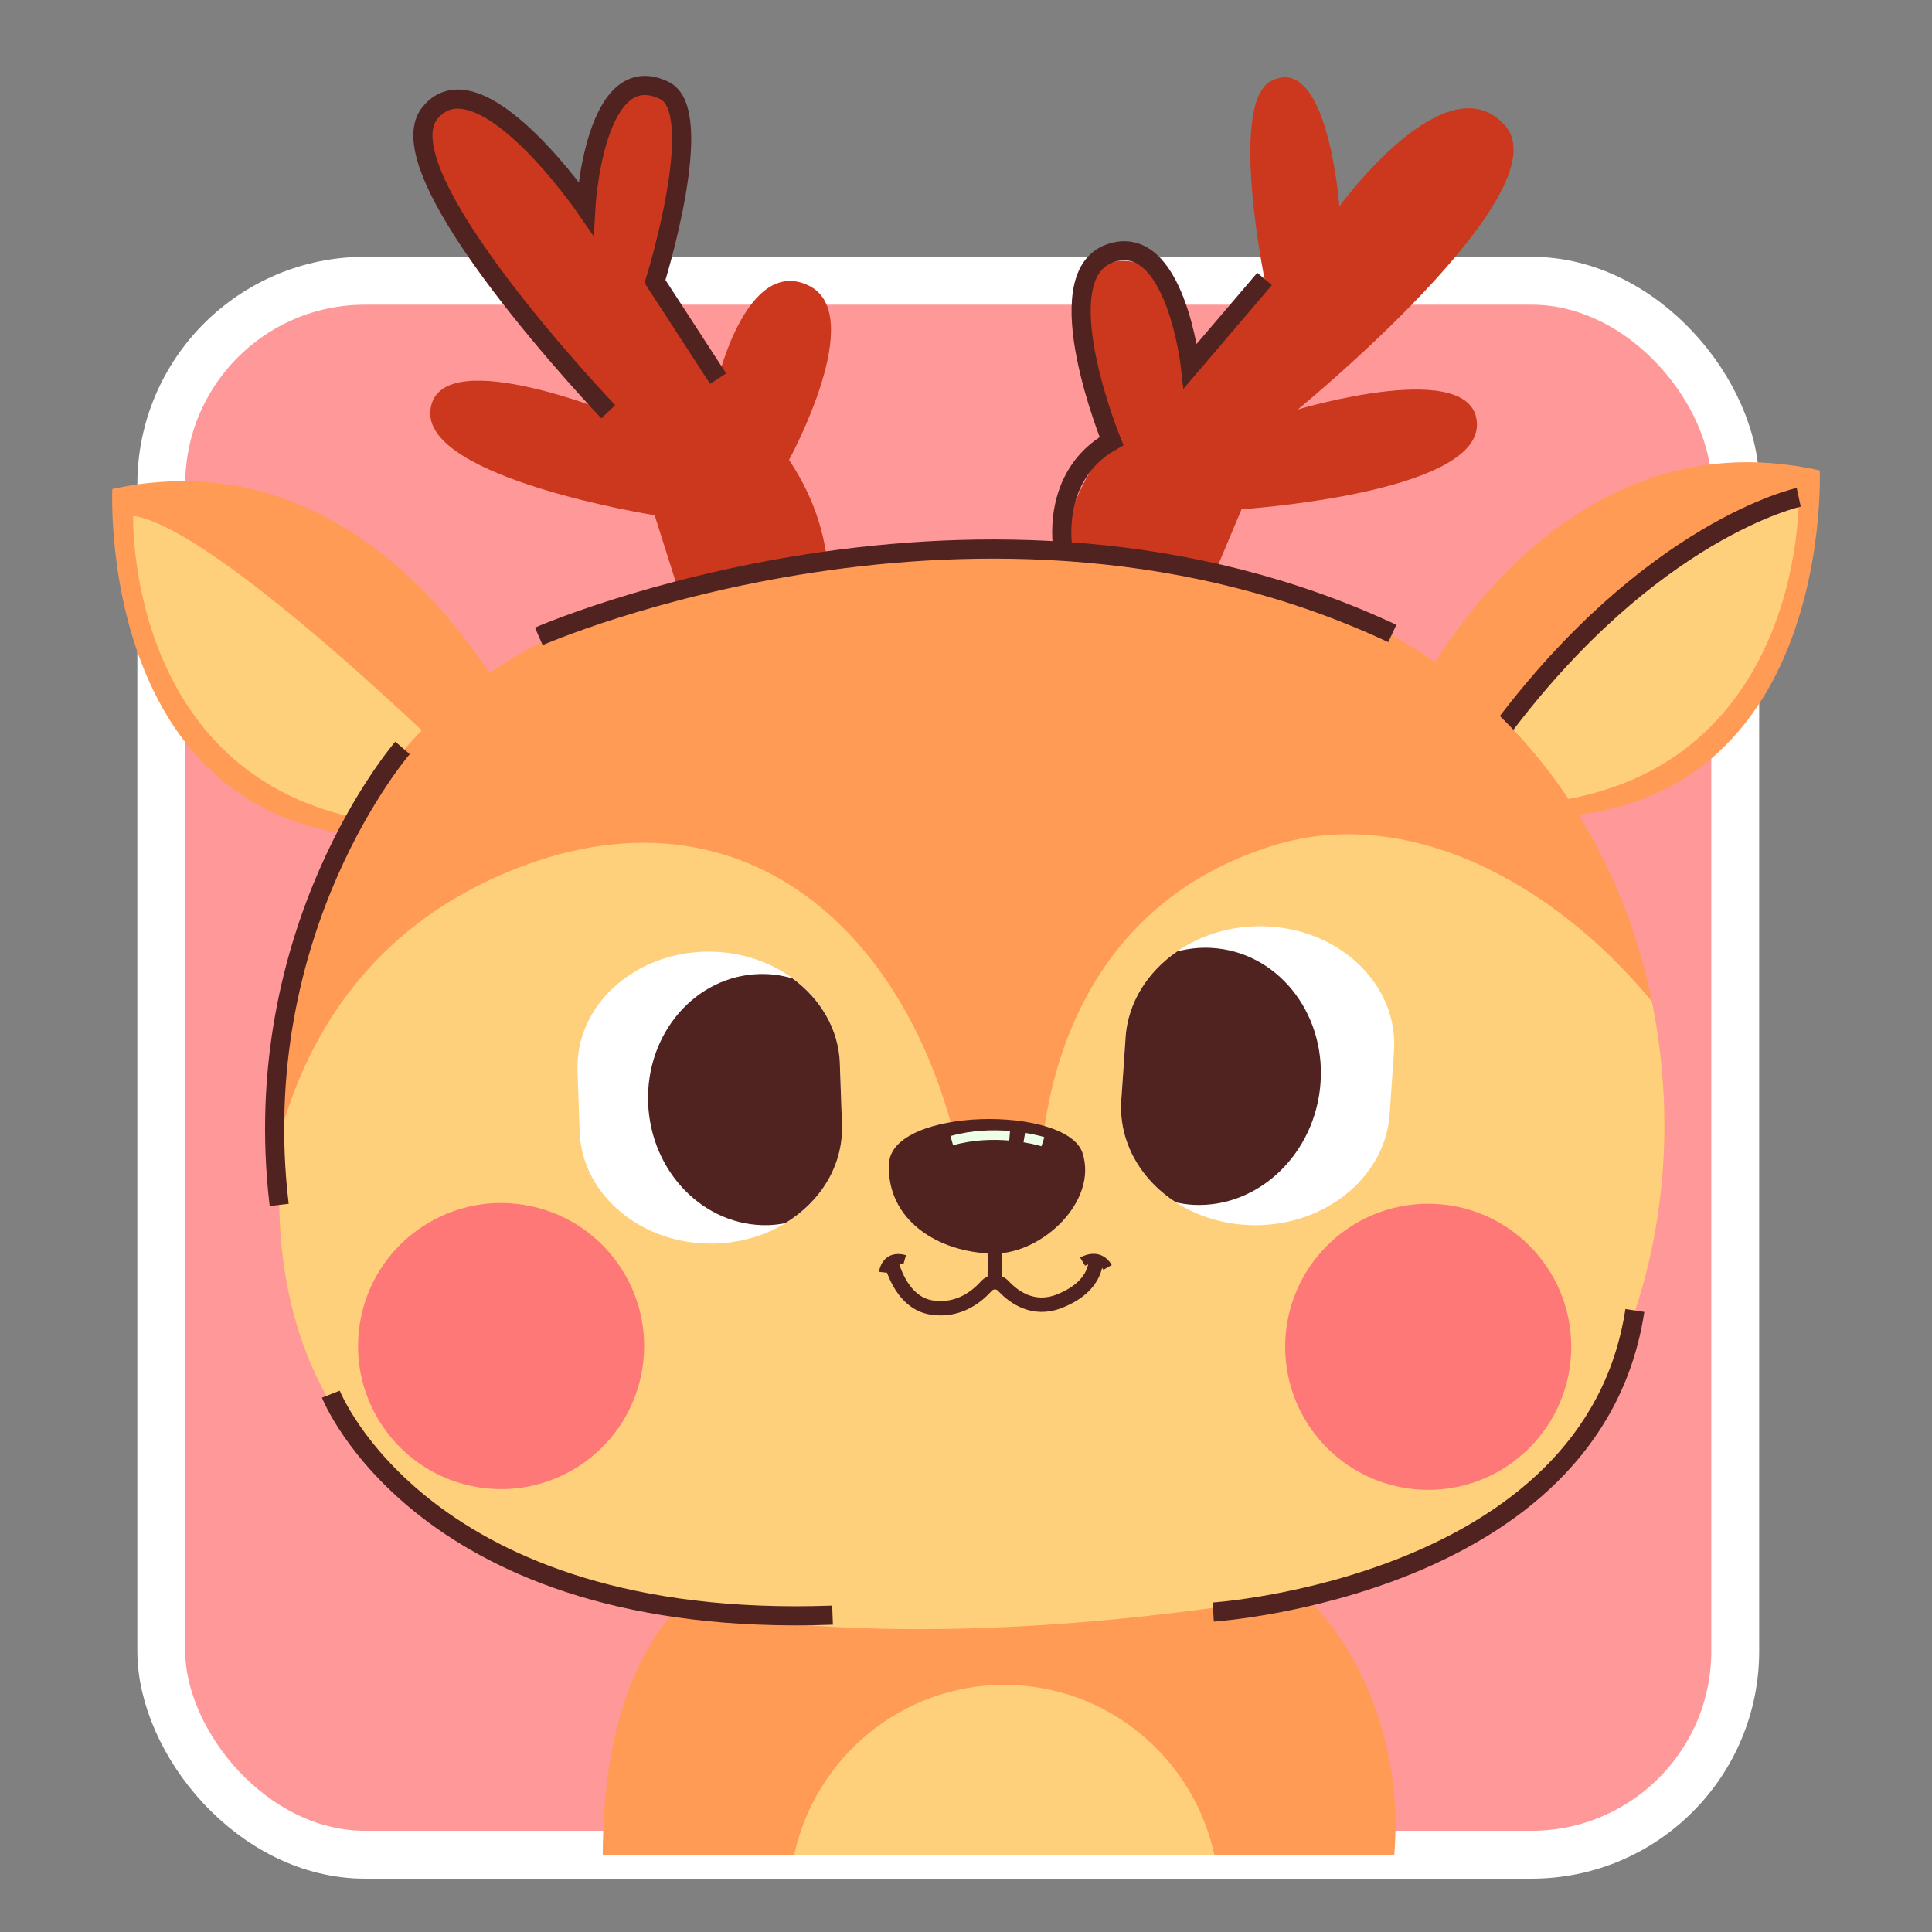 <svg xmlns="http://www.w3.org/2000/svg" viewBox="0 0 500 500"><rect x="0" y="0" width="500" height="500" fill="#808080" stroke="none"/><rect x="41.74" y="72.66" width="407.34" height="407.34" rx="52.7" ry="52.7" fill="#f99" stroke="#fff" stroke-miterlimit="10" stroke-width="12.39"/><path d="M278.73 388.61c-82.62-3.59-122.44 19.45-122.74 91.39h204.85c3.43-41.37-21.45-88.75-82.11-91.39Z" fill="#ff9b55"/><path d="M314.27 480c-5.48-25.14-27.73-43.96-54.36-43.96s-48.87 18.82-54.36 43.96h108.71Z" fill="#ffd07c"/><path d="M364.74 183.07s35.81-77.16 106.21-61.31c0 0 4.41 104.43-93.57 88" fill="#ff9b55"/><path d="M376.41 197s66.79-65.41 89.1-68.31c0 0 1.64 76.11-73.19 79.65L376.41 197Z" fill="#ffd07c"/><path d="M465.51 128.7s-38.19 8.21-77.23 60.56" fill="none" stroke="#502220" stroke-miterlimit="10" stroke-width="4.95"/><path d="M134.88 188.54s-35.31-77.39-105.81-61.99c0 0-5.08 104.4 93 88.6" fill="#ff9b55"/><path d="M123.12 202.39s-66.37-65.83-88.66-68.88c0 0-2.13 76.1 72.68 80.12l15.99-11.24Z" fill="#ffd07c"/><path d="M274.68 156.03s-4.24-20.68 12.97-41.87c0 0-17.33-39.97-.77-45.93 16.55-5.96 21.19 26.48 21.19 26.48l19.2-22.51s-9.31-45.52 1.67-51.22c14.74-7.67 17.69 32.44 17.69 32.44s27.65-38.15 42.88-20.94c15.23 17.21-53.63 73.49-53.63 73.49s46.35-13.9 46.35 3.97-60.91 21.85-60.91 21.85l-10.59 25.16-36.04-.92Z" fill="#cb381d"/><path d="M275.1 142.16s-3.5-18.94 12.56-28c0 0-17.39-42.51-.47-48.56 16.92-6.04 20.88 29.11 20.88 29.11l19.2-22.51" fill="none" stroke="#502220" stroke-miterlimit="10" stroke-width="4.95"/><path d="M213.18 161.46s6.06-20-8.98-42.44c0 0 20.71-37.82 4.94-45.19C193.37 66.45 185.85 98 185.85 98l-16.88-23.93s13.31-44.01 3.01-50.63c-13.83-8.9-20.38 30.36-20.38 30.36s-23.78-40.11-40.35-24.53c-16.57 15.58 46.17 77.3 46.17 77.3s-44.41-17.92-46.04-.3c-1.63 17.62 58.04 27.07 58.04 27.07l8.15 25.76 35.6 2.37Z" fill="#cb381d"/><path d="M157.42 106.56s-58.91-61.66-46.17-77.3c12.74-15.64 40.35 24.53 40.35 24.53s2.17-39.27 20.38-30.36c11.24 5.5-2.46 49.42-2.46 49.42l16.33 25.14" fill="none" stroke="#502220" stroke-miterlimit="10" stroke-width="4.95"/><path d="M72.25 311.82c-2.24-131.61 67.27-173.53 214.47-167.13 181.01 7.87 179.77 243.74 60.99 265.96-88.68 16.59-273.23 32.61-275.46-98.84Z" fill="#ff9b55"/><path d="M139.44 164.69s114.95-50.34 220.89-.75" fill="none" stroke="#502220" stroke-miterlimit="10" stroke-width="4.95"/><path d="M329.85 218.72c-63.84 19.48-60.59 88.73-60.59 88.73h-19.48c-10.82-66-58.71-109.25-122.27-80.07-33.95 15.58-48.69 43.17-55.03 66.31-.22 5.87-.33 11.87-.22 18.13 2.23 131.45 186.78 115.43 275.46 98.84 63.54-11.89 93.42-84.91 79.79-151.47-26.11-31.67-63.85-50.79-97.65-40.47Z" fill="#ffd07c"/><path d="M104.18 193.56S63.74 240.2 72.25 311.83" fill="none" stroke="#502220" stroke-miterlimit="10" stroke-width="4.95"/><circle cx="129.7" cy="348.39" r="37.02" transform="rotate(-80.83 129.675 348.382)" fill="#ff7878"/><circle cx="369.62" cy="348.55" r="37.02" fill="#ff7878"/><path d="M85.62 360.81s23.96 61.05 129.84 57.19" fill="none" stroke="#502220" stroke-miterlimit="10" stroke-width="4.95"/><path d="M184.99 321.83c-18.75.49-34.41-12.48-34.98-28.97l-.54-15.81c-.57-16.49 14.17-30.26 32.92-30.75 18.75-.49 34.41 12.48 34.98 28.97l.54 15.81c.57 16.49-14.17 30.26-32.92 30.75" fill="#fff"/><path d="M217.36 275.27c-.3-8.92-5.05-16.79-12.3-22.08-2.71-.78-5.55-1.19-8.49-1.11-16.54.43-29.45 15.33-28.84 33.28.62 17.95 14.53 32.14 31.08 31.71 1.5-.04 2.96-.24 4.39-.51 9.17-5.56 15.06-14.96 14.7-25.48l-.55-15.81Z" fill="#502220"/><path d="M322.82 317.03c19.18.99 35.68-11.89 36.83-28.76l1.11-16.17c1.16-16.87-13.46-31.35-32.64-32.34-19.18-.99-35.67 11.89-36.83 28.76l-1.11 16.17c-1.16 16.87 13.45 31.35 32.64 32.34" fill="#fff"/><path d="M291.29 268.52c.62-9.13 5.76-17.06 13.37-22.29 2.8-.73 5.73-1.07 8.73-.92 16.93.87 29.63 16.47 28.37 34.83-1.26 18.36-16 32.54-32.93 31.67-1.54-.08-3.02-.32-4.48-.63-9.2-5.93-14.9-15.71-14.16-26.48l1.11-16.17Z" fill="#502220"/><path d="M313.98 417.2s98.28-6.5 109.12-78.05" fill="none" stroke="#502220" stroke-miterlimit="10" stroke-width="4.95"/><path d="M280.15 298.38c-4.06-12.38-49.3-11.83-50.07 2.71-.76 14.54 12.69 23.14 27.03 23.33 12.63.17 27.1-13.65 23.04-26.04Z" fill="#502220"/><path d="M261.29 293.93c-4.21-.35-9.53-.26-14.97 1.27m23.59.27s-1.84-.58-4.82-1.07" fill="none" stroke="#ecffe9" stroke-miterlimit="10" stroke-width="2.48"/><path d="M257.12 316.73s.6 8.02.23 16.12" fill="none" stroke="#502220" stroke-miterlimit="10" stroke-width="3.72"/><g fill="none" stroke="#502220" stroke-miterlimit="10"><path d="M230.59 326.37s2.26 10.7 10.46 12.01c6.82 1.09 11.61-2.65 14.18-5.51 1.21-1.34 3.21-1.38 4.44-.06 2.71 2.9 7.75 6.59 14.48 3.94 10.36-4.08 9.42-11.12 9.42-11.12" stroke-width="3.72"/><path d="M228.72 329.29s.53-4.65 5.41-3.26m46.05.48s4.17-2.53 6.46 1.5" stroke-width="2.48"/></g></svg>